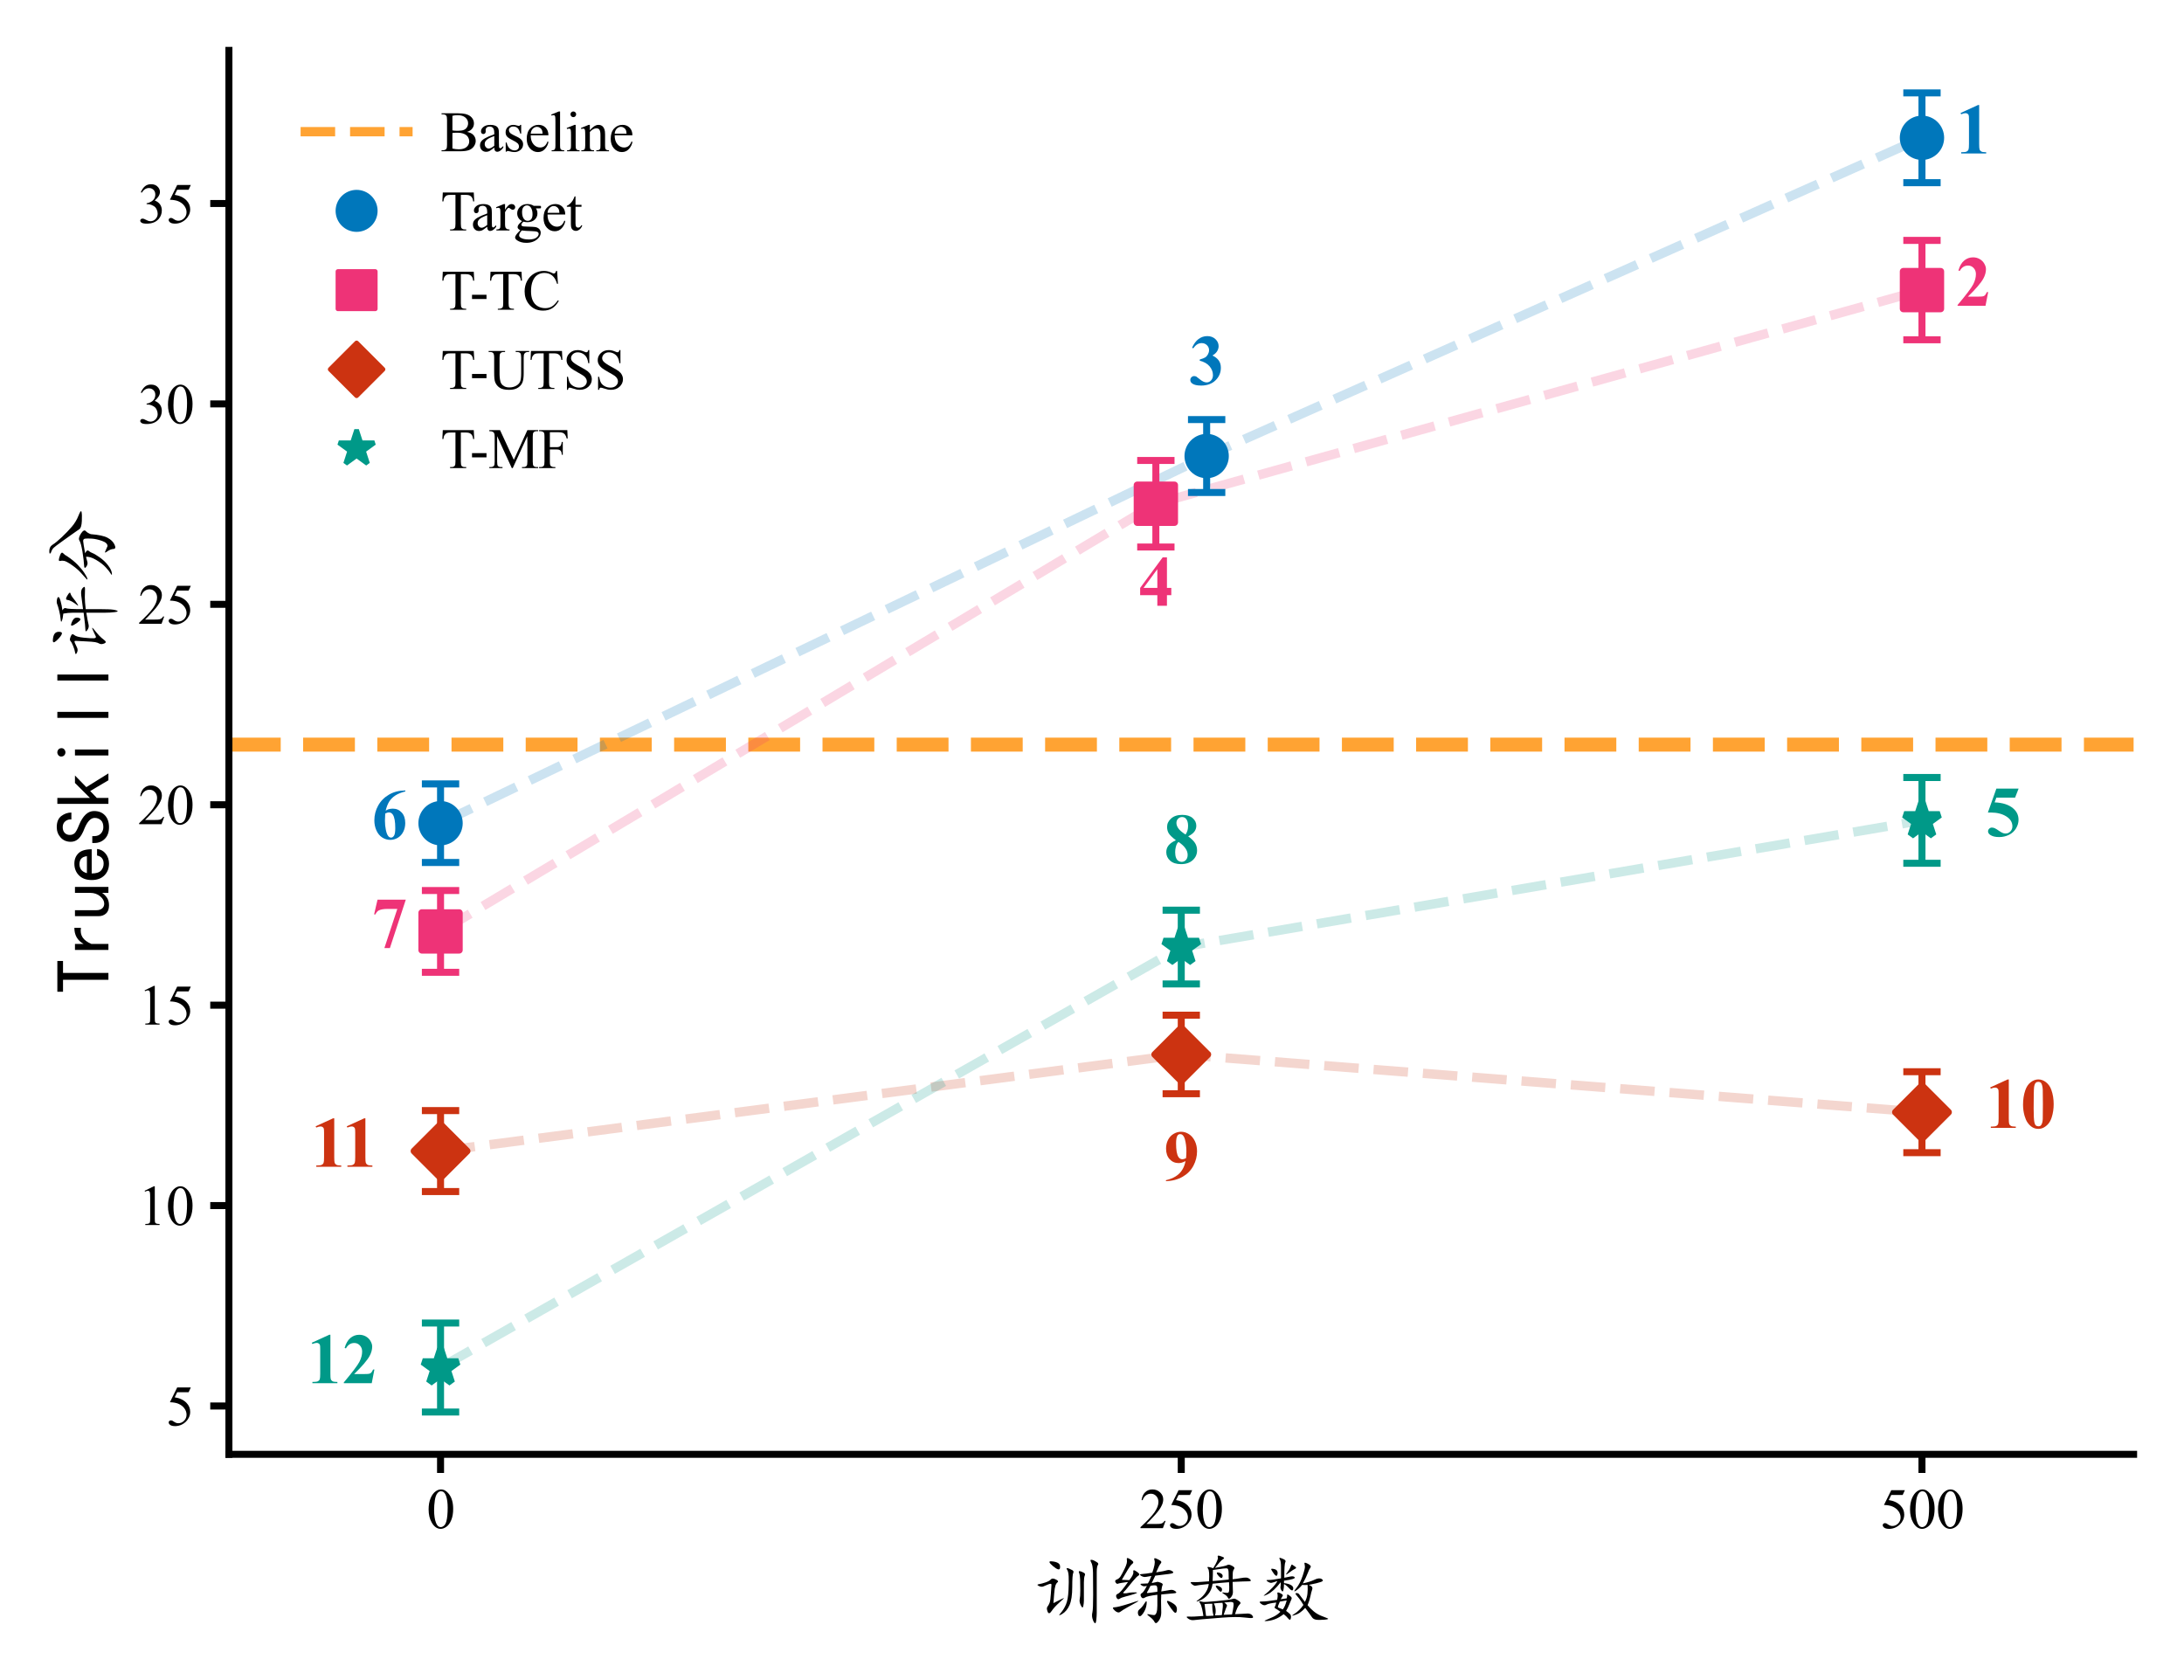 <?xml version="1.0" encoding="utf-8" standalone="no"?>
<!DOCTYPE svg PUBLIC "-//W3C//DTD SVG 1.1//EN"
  "http://www.w3.org/Graphics/SVG/1.1/DTD/svg11.dtd">
<svg xmlns:xlink="http://www.w3.org/1999/xlink" width="468pt" height="360pt" viewBox="0 0 468 360" xmlns="http://www.w3.org/2000/svg" version="1.1">
 <defs>
  <style type="text/css">*{stroke-linejoin: round; stroke-linecap: butt}</style>
 </defs>
 <g id="figure_1">
  <g id="patch_1">
   <path d="M 0 360 
L 468 360 
L 468 0 
L 0 0 
z
" style="fill: #ffffff"/>
  </g>
  <g id="axes_1">
   <g id="patch_2">
    <path d="M 49.053 311.623 
L 457.2 311.623 
L 457.2 10.8 
L 49.053 10.8 
z
" style="fill: #ffffff"/>
   </g>
   <g id="line2d_1">
    <path d="M 49.053 159.558 
L 457.2 159.558 
" clip-path="url(#pd3b3bb2779)" style="fill: none; stroke-dasharray: 11.1,4.8; stroke-dashoffset: 0; stroke: #ff8c00; stroke-opacity: 0.8; stroke-width: 3"/>
   </g>
   <g id="line2d_2">
    <path d="M 94.402 246.648 
L 253.126 225.949 
L 411.85 238.317 
" clip-path="url(#pd3b3bb2779)" style="fill: none; stroke-dasharray: 7.4,3.2; stroke-dashoffset: 0; stroke: #cc3311; stroke-opacity: 0.2; stroke-width: 2"/>
   </g>
   <g id="line2d_3">
    <path d="M 94.402 293.028 
L 253.126 202.931 
L 411.85 175.791 
" clip-path="url(#pd3b3bb2779)" style="fill: none; stroke-dasharray: 7.4,3.2; stroke-dashoffset: 0; stroke: #009988; stroke-opacity: 0.2; stroke-width: 2"/>
   </g>
   <g id="line2d_4">
    <path d="M 94.402 199.582 
L 247.684 107.939 
L 411.85 62.161 
" clip-path="url(#pd3b3bb2779)" style="fill: none; stroke-dasharray: 7.4,3.2; stroke-dashoffset: 0; stroke: #ee3377; stroke-opacity: 0.2; stroke-width: 2"/>
   </g>
   <g id="line2d_5">
    <path d="M 94.402 176.392 
L 258.568 97.719 
L 411.85 29.524 
" clip-path="url(#pd3b3bb2779)" style="fill: none; stroke-dasharray: 7.4,3.2; stroke-dashoffset: 0; stroke: #0077bb; stroke-opacity: 0.2; stroke-width: 2"/>
   </g>
   <g id="matplotlib.axis_1">
    <g id="xtick_1">
     <g id="line2d_6">
      <defs>
       <path id="m687aed6f53" d="M 0 0 
L 0 4 
" style="stroke: #000000; stroke-width: 1.5"/>
      </defs>
      <g>
       <use xlink:href="#m687aed6f53" x="94.402" y="311.623" style="stroke: #000000; stroke-width: 1.5"/>
      </g>
     </g>
     <g id="text_1">
      <!-- 0 -->
      <g transform="translate(91.402 327.455) scale(0.12 -0.12)">
       <defs>
        <path id="TimesNewRomanPSMT-30" d="M 231 2094 
Q 231 2819 450 3342 
Q 669 3866 1031 4122 
Q 1313 4325 1613 4325 
Q 2100 4325 2488 3828 
Q 2972 3213 2972 2159 
Q 2972 1422 2759 906 
Q 2547 391 2217 158 
Q 1888 -75 1581 -75 
Q 975 -75 572 641 
Q 231 1244 231 2094 
z
M 844 2016 
Q 844 1141 1059 588 
Q 1238 122 1591 122 
Q 1759 122 1940 273 
Q 2122 425 2216 781 
Q 2359 1319 2359 2297 
Q 2359 3022 2209 3506 
Q 2097 3866 1919 4016 
Q 1791 4119 1609 4119 
Q 1397 4119 1231 3928 
Q 1006 3669 925 3112 
Q 844 2556 844 2016 
z
" transform="scale(0.016)"/>
       </defs>
       <use xlink:href="#TimesNewRomanPSMT-30"/>
      </g>
     </g>
    </g>
    <g id="xtick_2">
     <g id="line2d_7">
      <g>
       <use xlink:href="#m687aed6f53" x="253.126" y="311.623" style="stroke: #000000; stroke-width: 1.5"/>
      </g>
     </g>
     <g id="text_2">
      <!-- 250 -->
      <g transform="translate(244.126 327.455) scale(0.12 -0.12)">
       <defs>
        <path id="TimesNewRomanPSMT-32" d="M 2934 816 
L 2638 0 
L 138 0 
L 138 116 
Q 1241 1122 1691 1759 
Q 2141 2397 2141 2925 
Q 2141 3328 1894 3587 
Q 1647 3847 1303 3847 
Q 991 3847 742 3664 
Q 494 3481 375 3128 
L 259 3128 
Q 338 3706 661 4015 
Q 984 4325 1469 4325 
Q 1984 4325 2329 3994 
Q 2675 3663 2675 3213 
Q 2675 2891 2525 2569 
Q 2294 2063 1775 1497 
Q 997 647 803 472 
L 1909 472 
Q 2247 472 2383 497 
Q 2519 522 2628 598 
Q 2738 675 2819 816 
L 2934 816 
z
" transform="scale(0.016)"/>
        <path id="TimesNewRomanPSMT-35" d="M 2778 4238 
L 2534 3706 
L 1259 3706 
L 981 3138 
Q 1809 3016 2294 2522 
Q 2709 2097 2709 1522 
Q 2709 1188 2573 903 
Q 2438 619 2231 419 
Q 2025 219 1772 97 
Q 1413 -75 1034 -75 
Q 653 -75 479 54 
Q 306 184 306 341 
Q 306 428 378 495 
Q 450 563 559 563 
Q 641 563 702 538 
Q 763 513 909 409 
Q 1144 247 1384 247 
Q 1750 247 2026 523 
Q 2303 800 2303 1197 
Q 2303 1581 2056 1914 
Q 1809 2247 1375 2428 
Q 1034 2569 447 2591 
L 1259 4238 
L 2778 4238 
z
" transform="scale(0.016)"/>
       </defs>
       <use xlink:href="#TimesNewRomanPSMT-32"/>
       <use xlink:href="#TimesNewRomanPSMT-35" x="50"/>
       <use xlink:href="#TimesNewRomanPSMT-30" x="100"/>
      </g>
     </g>
    </g>
    <g id="xtick_3">
     <g id="line2d_8">
      <g>
       <use xlink:href="#m687aed6f53" x="411.85" y="311.623" style="stroke: #000000; stroke-width: 1.5"/>
      </g>
     </g>
     <g id="text_3">
      <!-- 500 -->
      <g transform="translate(402.85 327.455) scale(0.12 -0.12)">
       <use xlink:href="#TimesNewRomanPSMT-35"/>
       <use xlink:href="#TimesNewRomanPSMT-30" x="50"/>
       <use xlink:href="#TimesNewRomanPSMT-30" x="100"/>
      </g>
     </g>
    </g>
    <g id="text_4">
     <!-- 训练盘数 -->
     <g transform="translate(221.126 346.584) scale(0.16 -0.16)">
      <defs>
       <path id="KaiTi-8bad" d="M 5400 4650 
Q 5625 4525 5525 4400 
Q 5425 4275 5425 3775 
L 5425 375 
Q 5425 125 5387 -225 
Q 5350 -575 5237 -450 
Q 5125 -325 5062 -75 
Q 5000 175 5062 425 
Q 5125 675 5125 1900 
Q 5125 3150 5112 3762 
Q 5100 4375 4962 4612 
Q 4825 4850 5000 4825 
Q 5175 4800 5400 4650 
z
M 1800 1200 
Q 2625 1625 2675 1625 
Q 2725 1625 2300 1250 
Q 1875 875 1650 537 
Q 1425 200 1312 487 
Q 1200 775 1300 900 
Q 1400 1025 1475 1212 
Q 1550 1400 1587 2000 
Q 1625 2600 1637 2737 
Q 1650 2875 1387 2775 
Q 1125 2675 962 2600 
Q 800 2525 575 2637 
Q 350 2750 587 2787 
Q 825 2825 1150 2937 
Q 1475 3050 1587 3187 
Q 1700 3325 1987 3187 
Q 2275 3050 2150 2950 
Q 2025 2850 1962 2650 
Q 1900 2450 1862 1987 
Q 1825 1525 1800 1200 
z
M 3300 4000 
Q 3550 3900 3462 3737 
Q 3375 3575 3375 2550 
Q 3375 1550 3150 1037 
Q 2925 525 2525 287 
Q 2125 50 2400 362 
Q 2675 675 2850 1087 
Q 3025 1500 3062 2275 
Q 3100 3050 3075 3450 
Q 3050 3850 2950 3987 
Q 2850 4125 2950 4125 
Q 3075 4125 3300 4000 
z
M 4325 3750 
Q 4500 3675 4425 3512 
Q 4350 3350 4350 2925 
L 4350 1400 
Q 4350 1200 4300 950 
Q 4250 700 4100 1000 
Q 3950 1300 4000 1525 
Q 4050 1750 4050 2250 
Q 4050 2775 4037 3162 
Q 4025 3550 3950 3725 
Q 3875 3900 4012 3875 
Q 4150 3850 4325 3750 
z
M 1625 4700 
Q 2000 4675 2200 4550 
Q 2400 4425 2350 4137 
Q 2300 3850 1775 4287 
Q 1250 4725 1625 4700 
z
" transform="scale(0.016)"/>
       <path id="KaiTi-7ec3" d="M 4150 3775 
Q 4825 3875 5050 3950 
Q 5275 4025 5512 3862 
Q 5750 3700 5200 3637 
Q 4650 3575 4075 3500 
Q 3925 3175 3775 2875 
Q 4150 2950 4225 2975 
Q 4300 3000 4525 2912 
Q 4750 2825 4687 2712 
Q 4625 2600 4575 2175 
Q 5075 2250 5312 2300 
Q 5550 2350 5750 2200 
Q 5950 2050 5675 2025 
L 4575 1925 
Q 4550 1350 4562 1075 
Q 4575 800 4575 400 
Q 4575 0 4350 -300 
Q 4125 -600 4012 -375 
Q 3900 -150 3575 87 
Q 3250 325 3550 262 
Q 3850 200 3975 200 
Q 4100 200 4175 400 
Q 4250 600 4250 1000 
L 4250 1900 
Q 3400 1800 3200 1662 
Q 3000 1525 2887 1737 
Q 2775 1950 2937 2025 
Q 3100 2100 3375 2650 
Q 3100 2550 2925 2687 
Q 2750 2825 2925 2825 
Q 3125 2825 3450 2850 
Q 3575 3000 3750 3475 
Q 3550 3450 3325 3400 
Q 3100 3350 2887 3487 
Q 2675 3625 2975 3637 
Q 3275 3650 3825 3750 
Q 4100 4525 4012 4775 
Q 3925 5025 4137 4937 
Q 4350 4850 4500 4750 
Q 4650 4650 4525 4512 
Q 4400 4375 4150 3775 
z
M 1900 3125 
Q 2275 3575 2237 3800 
Q 2200 4025 2400 3912 
Q 2600 3800 2700 3687 
Q 2800 3575 2662 3500 
Q 2525 3425 2200 3037 
Q 1875 2650 1750 2487 
Q 1625 2325 1475 2175 
Q 1325 2025 1450 2025 
Q 1575 2025 1650 2025 
L 1925 2075 
Q 2100 2100 2400 2100 
Q 2725 2100 2350 1975 
Q 1975 1850 1612 1762 
Q 1250 1675 1087 1562 
Q 925 1450 825 1675 
Q 725 1900 950 1987 
Q 1175 2075 1800 2975 
Q 1050 2875 950 2825 
Q 850 2775 750 2937 
Q 650 3100 850 3175 
Q 1050 3250 1175 3450 
Q 1300 3650 1525 4112 
Q 1750 4575 1700 4812 
Q 1650 5050 1862 4937 
Q 2075 4825 2187 4712 
Q 2300 4600 2150 4487 
Q 2000 4375 1800 4037 
Q 1600 3700 1275 3150 
L 1900 3125 
z
M 1950 1175 
Q 2975 1525 2537 1287 
Q 2100 1050 1725 837 
Q 1350 625 1150 475 
Q 950 325 675 587 
Q 400 850 650 850 
Q 925 850 1950 1175 
z
M 2650 225 
Q 2550 525 2762 687 
Q 2975 850 3187 1200 
Q 3400 1550 3350 1112 
Q 3300 675 3037 312 
Q 2775 -50 2650 225 
z
M 4250 2150 
Q 4275 2600 4162 2662 
Q 4050 2725 3675 2650 
Q 3450 2200 3387 2112 
Q 3325 2025 3512 2050 
Q 3700 2075 4250 2150 
z
M 5150 1125 
Q 4900 1525 5325 1312 
Q 5750 1100 5837 912 
Q 5925 725 5862 500 
Q 5800 275 5600 500 
Q 5400 725 5150 1125 
z
" transform="scale(0.016)"/>
       <path id="KaiTi-76d8" d="M 4500 275 
Q 5150 300 5475 325 
Q 5800 350 5937 175 
Q 6075 0 5962 -37 
Q 5850 -75 5250 0 
Q 4650 75 3450 -12 
Q 2250 -100 1762 -150 
Q 1275 -200 1025 -225 
Q 775 -250 550 -75 
Q 325 100 637 75 
Q 950 50 1850 125 
Q 1825 350 1750 700 
Q 1675 1050 1562 1212 
Q 1450 1375 1587 1350 
Q 1725 1325 1837 1300 
Q 1950 1275 3012 1375 
Q 4075 1475 4250 1537 
Q 4425 1600 4537 1550 
Q 4650 1500 4850 1362 
Q 5050 1225 4875 1075 
Q 4700 925 4500 275 
z
M 2625 2825 
Q 2550 2300 2250 1937 
Q 1950 1575 1512 1400 
Q 1075 1225 1462 1500 
Q 1850 1775 2062 2125 
Q 2275 2475 2300 2800 
Q 1350 2700 1212 2662 
Q 1075 2625 875 2800 
Q 675 2975 937 2962 
Q 1200 2950 1425 2962 
Q 1650 2975 2325 3025 
Q 2375 3900 2250 4075 
Q 2125 4250 2287 4225 
Q 2450 4200 2675 4125 
Q 3125 4850 3062 5037 
Q 3000 5225 3200 5162 
Q 3400 5100 3525 5037 
Q 3650 4975 3512 4887 
Q 3375 4800 3250 4662 
Q 3125 4525 2825 4150 
Q 3700 4300 3825 4375 
Q 3950 4450 4112 4387 
Q 4275 4325 4387 4237 
Q 4500 4150 4412 4037 
Q 4325 3925 4312 3712 
Q 4300 3500 4300 3200 
Q 4600 3225 4937 3287 
Q 5275 3350 5450 3337 
Q 5625 3325 5775 3175 
Q 5925 3025 5625 3025 
Q 5325 3025 4300 2975 
Q 4325 2375 4325 2125 
Q 4325 1875 4150 1675 
Q 3975 1475 3912 1637 
Q 3850 1800 3575 1962 
Q 3300 2125 3550 2087 
Q 3800 2050 3900 2062 
Q 4000 2075 4012 2300 
Q 4025 2525 4000 2950 
Q 3300 2900 2625 2825 
z
M 3975 3175 
Q 3975 3525 3962 3787 
Q 3950 4050 3862 4100 
Q 3775 4150 2650 3975 
Q 2650 3525 2625 3050 
Q 3025 3075 3975 3175 
z
M 3550 225 
Q 3825 225 4250 250 
Q 4350 700 4375 962 
Q 4400 1225 4325 1262 
Q 4250 1300 4125 1300 
Q 4025 1300 3600 1250 
Q 3875 1050 3825 962 
Q 3775 875 3550 225 
z
M 1950 1125 
Q 2000 675 2075 125 
Q 2400 125 2700 150 
Q 2575 650 2600 1150 
Q 2275 1150 1950 1125 
z
M 2825 175 
Q 3100 175 3400 200 
Q 3450 625 3475 850 
Q 3500 1075 3450 1225 
Q 3125 1225 2725 1175 
Q 2850 950 2875 675 
Q 2900 400 2825 175 
z
M 2925 2525 
Q 2825 2700 3000 2662 
Q 3175 2625 3312 2525 
Q 3450 2425 3400 2250 
Q 3350 2075 3200 2212 
Q 3050 2350 2925 2525 
z
M 3025 3600 
Q 2900 3800 3100 3762 
Q 3300 3725 3400 3625 
Q 3500 3525 3450 3387 
Q 3400 3250 3275 3337 
Q 3150 3425 3025 3600 
z
" transform="scale(0.016)"/>
       <path id="KaiTi-6570" d="M 4100 1300 
Q 4275 1625 4312 1987 
Q 4350 2350 4325 2725 
Q 4125 2700 3875 2725 
Q 3575 2375 3325 2225 
Q 3075 2075 3387 2462 
Q 3700 2850 3912 3487 
Q 4125 4125 4100 4275 
Q 4075 4425 4062 4537 
Q 4050 4650 4362 4487 
Q 4675 4325 4562 4175 
Q 4450 4025 4337 3712 
Q 4225 3400 3925 2850 
Q 4525 2975 4912 3162 
Q 5300 3350 5512 3212 
Q 5725 3075 5450 2975 
Q 5175 2875 4425 2725 
Q 4800 2600 4712 2350 
Q 4625 2100 4562 1775 
Q 4500 1450 4325 1025 
Q 4550 750 4837 512 
Q 5125 275 5437 150 
Q 5750 25 5975 -62 
Q 6200 -150 5737 -187 
Q 5275 -225 5037 -187 
Q 4800 -150 4687 25 
Q 4575 200 4125 800 
Q 3900 550 3675 400 
Q 3450 250 3175 175 
Q 2900 100 3162 262 
Q 3425 425 3625 625 
Q 3825 825 3975 1050 
Q 3800 1350 3637 1562 
Q 3475 1775 3362 1900 
Q 3250 2025 3387 2037 
Q 3525 2050 3612 1950 
Q 3700 1850 4100 1300 
z
M 2575 1600 
Q 2625 1750 2612 1862 
Q 2600 1975 2750 1875 
Q 2900 1775 2962 1700 
Q 3025 1625 2962 1500 
Q 2900 1375 2800 1112 
Q 2700 850 2525 550 
Q 2700 425 2837 300 
Q 2975 175 2925 -62 
Q 2875 -300 2712 -100 
Q 2550 100 2325 275 
Q 1925 -25 1587 -150 
Q 1250 -275 912 -300 
Q 575 -325 850 -212 
Q 1125 -100 1450 50 
Q 1775 200 2050 475 
Q 1750 700 1637 750 
Q 1525 800 1587 900 
Q 1650 1000 1700 1250 
Q 1050 1175 862 1062 
Q 675 950 425 1150 
Q 175 1350 500 1337 
Q 825 1325 1775 1475 
Q 1850 1800 1800 1987 
Q 1750 2175 2025 2037 
Q 2300 1900 2250 1825 
Q 2200 1750 2075 1525 
L 2575 1600 
z
M 2875 3425 
Q 3125 3475 3225 3387 
Q 3325 3300 3100 3225 
Q 2875 3150 2350 3075 
L 2350 2875 
Q 2775 2825 2975 2687 
Q 3175 2550 3112 2350 
Q 3050 2150 2812 2412 
Q 2575 2675 2350 2800 
Q 2350 2500 2300 2287 
Q 2250 2075 2137 2262 
Q 2025 2450 2062 2600 
Q 2100 2750 2075 2950 
Q 1475 2175 975 1937 
Q 475 1700 762 1925 
Q 1050 2150 1362 2475 
Q 1675 2800 1800 3050 
Q 1450 2925 1312 2900 
Q 1175 2875 975 3012 
Q 775 3150 1050 3137 
Q 1325 3125 2100 3275 
L 2100 4175 
Q 2100 4700 2012 4837 
Q 1925 4975 1987 4987 
Q 2050 5000 2300 4887 
Q 2550 4775 2462 4625 
Q 2375 4475 2375 3325 
L 2875 3425 
z
M 2250 675 
Q 2450 925 2575 1425 
L 2000 1325 
Q 1825 925 1837 875 
Q 1850 825 1937 800 
Q 2025 775 2250 675 
z
M 3250 4275 
Q 3450 4150 3300 4087 
Q 3150 4025 2762 3737 
Q 2375 3450 2600 3737 
Q 2825 4025 2900 4237 
Q 2975 4450 3025 4425 
Q 3075 4400 3250 4275 
z
M 1550 3600 
Q 1350 3875 1287 4000 
Q 1225 4125 1537 4050 
Q 1850 3975 1812 3662 
Q 1775 3350 1550 3600 
z
" transform="scale(0.016)"/>
      </defs>
      <use xlink:href="#KaiTi-8bad"/>
      <use xlink:href="#KaiTi-7ec3" x="100"/>
      <use xlink:href="#KaiTi-76d8" x="200"/>
      <use xlink:href="#KaiTi-6570" x="300"/>
     </g>
    </g>
   </g>
   <g id="matplotlib.axis_2">
    <g id="ytick_1">
     <g id="line2d_9">
      <defs>
       <path id="m485aef7c10" d="M 0 0 
L -4 0 
" style="stroke: #000000; stroke-width: 1.5"/>
      </defs>
      <g>
       <use xlink:href="#m485aef7c10" x="49.053" y="301.273" style="stroke: #000000; stroke-width: 1.5"/>
      </g>
     </g>
     <g id="text_5">
      <!-- 5 -->
      <g transform="translate(35.553 305.439) scale(0.12 -0.12)">
       <use xlink:href="#TimesNewRomanPSMT-35"/>
      </g>
     </g>
    </g>
    <g id="ytick_2">
     <g id="line2d_10">
      <g>
       <use xlink:href="#m485aef7c10" x="49.053" y="258.329" style="stroke: #000000; stroke-width: 1.5"/>
      </g>
     </g>
     <g id="text_6">
      <!-- 10 -->
      <g transform="translate(29.552 262.495) scale(0.12 -0.12)">
       <defs>
        <path id="TimesNewRomanPSMT-31" d="M 750 3822 
L 1781 4325 
L 1884 4325 
L 1884 747 
Q 1884 391 1914 303 
Q 1944 216 2037 169 
Q 2131 122 2419 116 
L 2419 0 
L 825 0 
L 825 116 
Q 1125 122 1212 167 
Q 1300 213 1334 289 
Q 1369 366 1369 747 
L 1369 3034 
Q 1369 3497 1338 3628 
Q 1316 3728 1258 3775 
Q 1200 3822 1119 3822 
Q 1003 3822 797 3725 
L 750 3822 
z
" transform="scale(0.016)"/>
       </defs>
       <use xlink:href="#TimesNewRomanPSMT-31"/>
       <use xlink:href="#TimesNewRomanPSMT-30" x="50"/>
      </g>
     </g>
    </g>
    <g id="ytick_3">
     <g id="line2d_11">
      <g>
       <use xlink:href="#m485aef7c10" x="49.053" y="215.385" style="stroke: #000000; stroke-width: 1.5"/>
      </g>
     </g>
     <g id="text_7">
      <!-- 15 -->
      <g transform="translate(29.552 219.551) scale(0.12 -0.12)">
       <use xlink:href="#TimesNewRomanPSMT-31"/>
       <use xlink:href="#TimesNewRomanPSMT-35" x="50"/>
      </g>
     </g>
    </g>
    <g id="ytick_4">
     <g id="line2d_12">
      <g>
       <use xlink:href="#m485aef7c10" x="49.053" y="172.441" style="stroke: #000000; stroke-width: 1.5"/>
      </g>
     </g>
     <g id="text_8">
      <!-- 20 -->
      <g transform="translate(29.552 176.607) scale(0.12 -0.12)">
       <use xlink:href="#TimesNewRomanPSMT-32"/>
       <use xlink:href="#TimesNewRomanPSMT-30" x="50"/>
      </g>
     </g>
    </g>
    <g id="ytick_5">
     <g id="line2d_13">
      <g>
       <use xlink:href="#m485aef7c10" x="49.053" y="129.497" style="stroke: #000000; stroke-width: 1.5"/>
      </g>
     </g>
     <g id="text_9">
      <!-- 25 -->
      <g transform="translate(29.552 133.663) scale(0.12 -0.12)">
       <use xlink:href="#TimesNewRomanPSMT-32"/>
       <use xlink:href="#TimesNewRomanPSMT-35" x="50"/>
      </g>
     </g>
    </g>
    <g id="ytick_6">
     <g id="line2d_14">
      <g>
       <use xlink:href="#m485aef7c10" x="49.053" y="86.553" style="stroke: #000000; stroke-width: 1.5"/>
      </g>
     </g>
     <g id="text_10">
      <!-- 30 -->
      <g transform="translate(29.552 90.719) scale(0.12 -0.12)">
       <defs>
        <path id="TimesNewRomanPSMT-33" d="M 325 3431 
Q 506 3859 782 4092 
Q 1059 4325 1472 4325 
Q 1981 4325 2253 3994 
Q 2459 3747 2459 3466 
Q 2459 3003 1878 2509 
Q 2269 2356 2469 2072 
Q 2669 1788 2669 1403 
Q 2669 853 2319 450 
Q 1863 -75 997 -75 
Q 569 -75 414 31 
Q 259 138 259 259 
Q 259 350 332 419 
Q 406 488 509 488 
Q 588 488 669 463 
Q 722 447 909 348 
Q 1097 250 1169 231 
Q 1284 197 1416 197 
Q 1734 197 1970 444 
Q 2206 691 2206 1028 
Q 2206 1275 2097 1509 
Q 2016 1684 1919 1775 
Q 1784 1900 1550 2001 
Q 1316 2103 1072 2103 
L 972 2103 
L 972 2197 
Q 1219 2228 1467 2375 
Q 1716 2522 1828 2728 
Q 1941 2934 1941 3181 
Q 1941 3503 1739 3701 
Q 1538 3900 1238 3900 
Q 753 3900 428 3381 
L 325 3431 
z
" transform="scale(0.016)"/>
       </defs>
       <use xlink:href="#TimesNewRomanPSMT-33"/>
       <use xlink:href="#TimesNewRomanPSMT-30" x="50"/>
      </g>
     </g>
    </g>
    <g id="ytick_7">
     <g id="line2d_15">
      <g>
       <use xlink:href="#m485aef7c10" x="49.053" y="43.609" style="stroke: #000000; stroke-width: 1.5"/>
      </g>
     </g>
     <g id="text_11">
      <!-- 35 -->
      <g transform="translate(29.552 47.775) scale(0.12 -0.12)">
       <use xlink:href="#TimesNewRomanPSMT-33"/>
       <use xlink:href="#TimesNewRomanPSMT-35" x="50"/>
      </g>
     </g>
    </g>
    <g id="text_12">
     <!-- TrueSkill评分 -->
     <g transform="translate(23.552 213.211) rotate(-90) scale(0.16 -0.16)">
      <defs>
       <path id="KaiTi-54" d="M 2850 3925 
L 1850 3925 
L 1850 125 
L 1275 125 
L 1275 3925 
L 275 3925 
L 275 4400 
L 2850 4400 
L 2850 3925 
z
" transform="scale(0.016)"/>
       <path id="KaiTi-72" d="M 2500 2425 
Q 2025 2500 1700 2287 
Q 1375 2075 1150 1550 
L 1150 125 
L 650 125 
L 650 2925 
L 1150 2925 
L 1150 2200 
Q 1375 2600 1712 2787 
Q 2050 2975 2500 2975 
L 2500 2425 
z
" transform="scale(0.016)"/>
       <path id="KaiTi-75" d="M 2800 125 
L 2300 125 
L 2300 650 
Q 2100 375 1862 225 
Q 1625 75 1250 75 
Q 800 75 575 325 
Q 350 575 350 950 
L 350 2925 
L 850 2925 
L 850 1125 
Q 850 825 1000 650 
Q 1150 475 1400 475 
Q 1725 475 2012 812 
Q 2300 1150 2300 1650 
L 2300 2925 
L 2800 2925 
L 2800 125 
z
" transform="scale(0.016)"/>
       <path id="KaiTi-65" d="M 2850 1075 
Q 2800 625 2450 350 
Q 2100 75 1625 75 
Q 1025 75 637 462 
Q 250 850 250 1525 
Q 250 2200 637 2587 
Q 1025 2975 1625 2975 
Q 2150 2975 2487 2637 
Q 2825 2300 2825 1525 
L 800 1525 
Q 800 975 1037 750 
Q 1275 525 1625 525 
Q 1900 525 2075 662 
Q 2250 800 2300 1075 
L 2850 1075 
z
M 2250 1925 
Q 2200 2275 2025 2412 
Q 1850 2550 1575 2550 
Q 1325 2550 1125 2412 
Q 925 2275 825 1925 
L 2250 1925 
z
" transform="scale(0.016)"/>
       <path id="KaiTi-53" d="M 2900 1325 
Q 2900 750 2537 412 
Q 2175 75 1550 75 
Q 925 75 575 425 
Q 225 775 225 1300 
L 225 1475 
L 800 1475 
L 800 1325 
Q 800 950 1025 750 
Q 1250 550 1550 550 
Q 1950 550 2137 762 
Q 2325 975 2325 1275 
Q 2325 1525 2100 1737 
Q 1875 1950 1450 2125 
Q 850 2350 587 2625 
Q 325 2900 325 3275 
Q 325 3800 687 4125 
Q 1050 4450 1550 4450 
Q 2200 4450 2487 4062 
Q 2775 3675 2775 3225 
L 2200 3225 
Q 2225 3500 2050 3725 
Q 1875 3950 1550 3950 
Q 1250 3950 1075 3787 
Q 900 3625 900 3350 
Q 900 3125 1037 2962 
Q 1175 2800 1750 2575 
Q 2300 2350 2600 2037 
Q 2900 1725 2900 1325 
z
" transform="scale(0.016)"/>
       <path id="KaiTi-6b" d="M 2925 125 
L 2350 125 
L 1450 1650 
L 875 1100 
L 875 125 
L 375 125 
L 375 4400 
L 875 4400 
L 875 1675 
L 2125 2925 
L 2750 2925 
L 1775 1975 
L 2925 125 
z
" transform="scale(0.016)"/>
       <path id="KaiTi-69" d="M 1800 125 
L 1300 125 
L 1300 2925 
L 1800 2925 
L 1800 125 
z
M 1912 4075 
Q 1925 3875 1750 3775 
Q 1575 3675 1400 3762 
Q 1225 3850 1212 4050 
Q 1200 4250 1375 4350 
Q 1550 4450 1725 4362 
Q 1900 4275 1912 4075 
z
" transform="scale(0.016)"/>
       <path id="KaiTi-6c" d="M 1825 125 
L 1325 125 
L 1325 4400 
L 1825 4400 
L 1825 125 
z
" transform="scale(0.016)"/>
       <path id="KaiTi-8bc4" d="M 4075 3975 
Q 4325 3825 4250 3675 
Q 4175 3525 4175 2250 
Q 4900 2350 5337 2400 
Q 5775 2450 5937 2287 
Q 6100 2125 6000 2100 
Q 5900 2075 5737 2087 
Q 5575 2100 5175 2100 
Q 4800 2100 4175 2025 
L 4175 925 
Q 4175 650 4162 162 
Q 4150 -325 4062 -562 
Q 3975 -800 3925 -412 
Q 3875 -25 3875 475 
L 3875 1975 
Q 3125 1850 2887 1787 
Q 2650 1725 2425 1887 
Q 2200 2050 2450 2050 
Q 2725 2050 3875 2200 
L 3875 3125 
Q 3875 3500 3800 3900 
Q 3600 3925 3450 3950 
Q 3300 3975 3162 4037 
Q 3025 4100 3337 4125 
Q 3650 4150 4050 4250 
Q 4450 4350 4587 4412 
Q 4725 4475 4950 4437 
Q 5175 4400 5187 4312 
Q 5200 4225 4837 4125 
Q 4475 4025 4075 3975 
z
M 2000 3225 
Q 2150 3150 2000 2975 
Q 1850 2800 1787 2200 
Q 1725 1600 1737 1350 
Q 1750 1100 1937 1200 
Q 2125 1300 2450 1437 
Q 2775 1575 2462 1325 
Q 2150 1075 1962 900 
Q 1775 725 1587 475 
Q 1400 225 1300 475 
Q 1200 725 1287 875 
Q 1375 1025 1412 1237 
Q 1450 1450 1475 2012 
Q 1500 2575 1512 2712 
Q 1525 2850 1512 2925 
Q 1500 3000 1325 2925 
Q 1150 2850 950 2750 
Q 750 2650 525 2762 
Q 300 2875 537 2912 
Q 775 2950 1087 3075 
Q 1400 3200 1487 3287 
Q 1575 3375 1725 3337 
Q 1875 3300 2000 3225 
z
M 1600 4775 
Q 1975 4750 2137 4612 
Q 2300 4475 2275 4200 
Q 2250 3925 2012 4062 
Q 1775 4200 1512 4500 
Q 1250 4800 1600 4775 
z
M 5325 3550 
Q 5675 3350 5487 3300 
Q 5300 3250 5075 3062 
Q 4850 2875 4612 2725 
Q 4375 2575 4525 2762 
Q 4675 2950 4800 3162 
Q 4925 3375 4950 3575 
Q 4975 3775 5325 3550 
z
M 2850 3025 
Q 2675 3350 3025 3212 
Q 3375 3075 3437 2912 
Q 3500 2750 3425 2562 
Q 3350 2375 3187 2550 
Q 3025 2725 2850 3025 
z
" transform="scale(0.016)"/>
       <path id="KaiTi-5206" d="M 4250 2425 
Q 4625 2175 4462 2025 
Q 4300 1875 4200 1600 
Q 4125 625 3900 200 
Q 3675 -225 3325 -387 
Q 2975 -550 2962 -300 
Q 2950 -50 2762 212 
Q 2575 475 2737 400 
Q 2900 325 3200 200 
Q 3475 200 3637 662 
Q 3800 1125 3825 1512 
Q 3850 1900 3825 2075 
Q 3800 2250 3612 2237 
Q 3425 2225 2600 2075 
Q 2925 1925 2800 1775 
Q 2675 1625 2612 1450 
Q 2550 1275 2262 862 
Q 1975 450 1600 162 
Q 1225 -125 950 -162 
Q 675 -200 887 -75 
Q 1100 50 1425 350 
Q 1750 650 2050 1162 
Q 2350 1675 2300 2000 
Q 2075 1950 1875 1887 
Q 1675 1825 1450 2000 
Q 1250 2150 1600 2162 
Q 1950 2175 2750 2300 
Q 3475 2425 3662 2550 
Q 3850 2675 4250 2425 
z
M 2775 5075 
Q 3150 5075 3325 4787 
Q 3500 4500 3950 4025 
Q 4400 3550 4825 3187 
Q 5250 2825 5762 2625 
Q 6275 2425 6062 2375 
Q 5850 2325 5300 2350 
Q 4750 2375 4625 2550 
Q 4500 2725 4187 3175 
Q 3875 3625 3662 3912 
Q 3450 4200 3250 4475 
Q 3050 4750 2912 4825 
Q 2775 4900 2687 4925 
Q 2600 4950 2575 5012 
Q 2550 5075 2775 5075 
z
M 2350 3575 
Q 2000 3050 1637 2700 
Q 1275 2350 950 2137 
Q 625 1925 475 1887 
Q 325 1850 475 1987 
Q 625 2125 950 2412 
Q 1275 2700 1600 3162 
Q 1925 3625 1962 3825 
Q 2000 4025 1962 4150 
Q 1925 4275 2050 4275 
Q 2175 4275 2462 4162 
Q 2750 4050 2600 3912 
Q 2450 3775 2350 3575 
z
" transform="scale(0.016)"/>
      </defs>
      <use xlink:href="#KaiTi-54"/>
      <use xlink:href="#KaiTi-72" x="50"/>
      <use xlink:href="#KaiTi-75" x="100"/>
      <use xlink:href="#KaiTi-65" x="150"/>
      <use xlink:href="#KaiTi-53" x="200"/>
      <use xlink:href="#KaiTi-6b" x="250"/>
      <use xlink:href="#KaiTi-69" x="300"/>
      <use xlink:href="#KaiTi-6c" x="350"/>
      <use xlink:href="#KaiTi-6c" x="400"/>
      <use xlink:href="#KaiTi-8bc4" x="450"/>
      <use xlink:href="#KaiTi-5206" x="550"/>
     </g>
    </g>
   </g>
   <g id="LineCollection_1">
    <path d="M 94.402 255.323 
L 94.402 237.974 
" clip-path="url(#pd3b3bb2779)" style="fill: none; stroke: #cc3311; stroke-width: 1.5"/>
    <path d="M 253.126 234.366 
L 253.126 217.532 
" clip-path="url(#pd3b3bb2779)" style="fill: none; stroke: #cc3311; stroke-width: 1.5"/>
    <path d="M 411.85 246.992 
L 411.85 229.642 
" clip-path="url(#pd3b3bb2779)" style="fill: none; stroke: #cc3311; stroke-width: 1.5"/>
   </g>
   <g id="line2d_16">
    <defs>
     <path id="m3543a5a3dc" d="M 4 0 
L -4 -0 
" style="stroke: #cc3311; stroke-width: 1.5"/>
    </defs>
    <g clip-path="url(#pd3b3bb2779)">
     <use xlink:href="#m3543a5a3dc" x="94.402" y="255.323" style="fill: #cc3311; stroke: #cc3311; stroke-width: 1.5"/>
     <use xlink:href="#m3543a5a3dc" x="253.126" y="234.366" style="fill: #cc3311; stroke: #cc3311; stroke-width: 1.5"/>
     <use xlink:href="#m3543a5a3dc" x="411.85" y="246.992" style="fill: #cc3311; stroke: #cc3311; stroke-width: 1.5"/>
    </g>
   </g>
   <g id="line2d_17">
    <g clip-path="url(#pd3b3bb2779)">
     <use xlink:href="#m3543a5a3dc" x="94.402" y="237.974" style="fill: #cc3311; stroke: #cc3311; stroke-width: 1.5"/>
     <use xlink:href="#m3543a5a3dc" x="253.126" y="217.532" style="fill: #cc3311; stroke: #cc3311; stroke-width: 1.5"/>
     <use xlink:href="#m3543a5a3dc" x="411.85" y="229.642" style="fill: #cc3311; stroke: #cc3311; stroke-width: 1.5"/>
    </g>
   </g>
   <g id="LineCollection_2">
    <path d="M 94.402 302.561 
L 94.402 283.494 
" clip-path="url(#pd3b3bb2779)" style="fill: none; stroke: #009988; stroke-width: 1.5"/>
    <path d="M 253.126 210.833 
L 253.126 195.03 
" clip-path="url(#pd3b3bb2779)" style="fill: none; stroke: #009988; stroke-width: 1.5"/>
    <path d="M 411.85 184.981 
L 411.85 166.601 
" clip-path="url(#pd3b3bb2779)" style="fill: none; stroke: #009988; stroke-width: 1.5"/>
   </g>
   <g id="line2d_18">
    <defs>
     <path id="m2a99c12e3b" d="M 4 0 
L -4 -0 
" style="stroke: #009988; stroke-width: 1.5"/>
    </defs>
    <g clip-path="url(#pd3b3bb2779)">
     <use xlink:href="#m2a99c12e3b" x="94.402" y="302.561" style="fill: #009988; stroke: #009988; stroke-width: 1.5"/>
     <use xlink:href="#m2a99c12e3b" x="253.126" y="210.833" style="fill: #009988; stroke: #009988; stroke-width: 1.5"/>
     <use xlink:href="#m2a99c12e3b" x="411.85" y="184.981" style="fill: #009988; stroke: #009988; stroke-width: 1.5"/>
    </g>
   </g>
   <g id="line2d_19">
    <g clip-path="url(#pd3b3bb2779)">
     <use xlink:href="#m2a99c12e3b" x="94.402" y="283.494" style="fill: #009988; stroke: #009988; stroke-width: 1.5"/>
     <use xlink:href="#m2a99c12e3b" x="253.126" y="195.03" style="fill: #009988; stroke: #009988; stroke-width: 1.5"/>
     <use xlink:href="#m2a99c12e3b" x="411.85" y="166.601" style="fill: #009988; stroke: #009988; stroke-width: 1.5"/>
    </g>
   </g>
   <g id="LineCollection_3">
    <path d="M 94.402 208.342 
L 94.402 190.821 
" clip-path="url(#pd3b3bb2779)" style="fill: none; stroke: #ee3377; stroke-width: 1.5"/>
    <path d="M 247.684 117.215 
L 247.684 98.663 
" clip-path="url(#pd3b3bb2779)" style="fill: none; stroke: #ee3377; stroke-width: 1.5"/>
    <path d="M 411.85 72.811 
L 411.85 51.511 
" clip-path="url(#pd3b3bb2779)" style="fill: none; stroke: #ee3377; stroke-width: 1.5"/>
   </g>
   <g id="line2d_20">
    <defs>
     <path id="mbbac21c218" d="M 4 0 
L -4 -0 
" style="stroke: #ee3377; stroke-width: 1.5"/>
    </defs>
    <g clip-path="url(#pd3b3bb2779)">
     <use xlink:href="#mbbac21c218" x="94.402" y="208.342" style="fill: #ee3377; stroke: #ee3377; stroke-width: 1.5"/>
     <use xlink:href="#mbbac21c218" x="247.684" y="117.215" style="fill: #ee3377; stroke: #ee3377; stroke-width: 1.5"/>
     <use xlink:href="#mbbac21c218" x="411.85" y="72.811" style="fill: #ee3377; stroke: #ee3377; stroke-width: 1.5"/>
    </g>
   </g>
   <g id="line2d_21">
    <g clip-path="url(#pd3b3bb2779)">
     <use xlink:href="#mbbac21c218" x="94.402" y="190.821" style="fill: #ee3377; stroke: #ee3377; stroke-width: 1.5"/>
     <use xlink:href="#mbbac21c218" x="247.684" y="98.663" style="fill: #ee3377; stroke: #ee3377; stroke-width: 1.5"/>
     <use xlink:href="#mbbac21c218" x="411.85" y="51.511" style="fill: #ee3377; stroke: #ee3377; stroke-width: 1.5"/>
    </g>
   </g>
   <g id="LineCollection_4">
    <path d="M 94.402 184.809 
L 94.402 167.975 
" clip-path="url(#pd3b3bb2779)" style="fill: none; stroke: #0077bb; stroke-width: 1.5"/>
    <path d="M 258.568 105.534 
L 258.568 89.903 
" clip-path="url(#pd3b3bb2779)" style="fill: none; stroke: #0077bb; stroke-width: 1.5"/>
    <path d="M 411.85 39.143 
L 411.85 19.904 
" clip-path="url(#pd3b3bb2779)" style="fill: none; stroke: #0077bb; stroke-width: 1.5"/>
   </g>
   <g id="line2d_22">
    <defs>
     <path id="m02734d4851" d="M 4 0 
L -4 -0 
" style="stroke: #0077bb; stroke-width: 1.5"/>
    </defs>
    <g clip-path="url(#pd3b3bb2779)">
     <use xlink:href="#m02734d4851" x="94.402" y="184.809" style="fill: #0077bb; stroke: #0077bb; stroke-width: 1.5"/>
     <use xlink:href="#m02734d4851" x="258.568" y="105.534" style="fill: #0077bb; stroke: #0077bb; stroke-width: 1.5"/>
     <use xlink:href="#m02734d4851" x="411.85" y="39.143" style="fill: #0077bb; stroke: #0077bb; stroke-width: 1.5"/>
    </g>
   </g>
   <g id="line2d_23">
    <g clip-path="url(#pd3b3bb2779)">
     <use xlink:href="#m02734d4851" x="94.402" y="167.975" style="fill: #0077bb; stroke: #0077bb; stroke-width: 1.5"/>
     <use xlink:href="#m02734d4851" x="258.568" y="89.903" style="fill: #0077bb; stroke: #0077bb; stroke-width: 1.5"/>
     <use xlink:href="#m02734d4851" x="411.85" y="19.904" style="fill: #0077bb; stroke: #0077bb; stroke-width: 1.5"/>
    </g>
   </g>
   <g id="line2d_24">
    <defs>
     <path id="md29cf76f05" d="M 0 5.657 
L 5.657 0 
L 0 -5.657 
L -5.657 0 
z
" style="stroke: #cc3311; stroke-width: 1.5; stroke-linejoin: miter"/>
    </defs>
    <g clip-path="url(#pd3b3bb2779)">
     <use xlink:href="#md29cf76f05" x="94.402" y="246.648" style="fill: #cc3311; stroke: #cc3311; stroke-width: 1.5; stroke-linejoin: miter"/>
     <use xlink:href="#md29cf76f05" x="253.126" y="225.949" style="fill: #cc3311; stroke: #cc3311; stroke-width: 1.5; stroke-linejoin: miter"/>
     <use xlink:href="#md29cf76f05" x="411.85" y="238.317" style="fill: #cc3311; stroke: #cc3311; stroke-width: 1.5; stroke-linejoin: miter"/>
    </g>
   </g>
   <g id="line2d_25">
    <defs>
     <path id="ma902904de0" d="M 0 -4 
L -0.898 -1.236 
L -3.804 -1.236 
L -1.453 0.472 
L -2.351 3.236 
L -0 1.528 
L 2.351 3.236 
L 1.453 0.472 
L 3.804 -1.236 
L 0.898 -1.236 
z
" style="stroke: #009988; stroke-width: 1.5; stroke-linejoin: bevel"/>
    </defs>
    <g clip-path="url(#pd3b3bb2779)">
     <use xlink:href="#ma902904de0" x="94.402" y="293.028" style="fill: #009988; stroke: #009988; stroke-width: 1.5; stroke-linejoin: bevel"/>
     <use xlink:href="#ma902904de0" x="253.126" y="202.931" style="fill: #009988; stroke: #009988; stroke-width: 1.5; stroke-linejoin: bevel"/>
     <use xlink:href="#ma902904de0" x="411.85" y="175.791" style="fill: #009988; stroke: #009988; stroke-width: 1.5; stroke-linejoin: bevel"/>
    </g>
   </g>
   <g id="line2d_26">
    <defs>
     <path id="m36833b3dd7" d="M -4 4 
L 4 4 
L 4 -4 
L -4 -4 
z
" style="stroke: #ee3377; stroke-width: 1.5; stroke-linejoin: miter"/>
    </defs>
    <g clip-path="url(#pd3b3bb2779)">
     <use xlink:href="#m36833b3dd7" x="94.402" y="199.582" style="fill: #ee3377; stroke: #ee3377; stroke-width: 1.5; stroke-linejoin: miter"/>
     <use xlink:href="#m36833b3dd7" x="247.684" y="107.939" style="fill: #ee3377; stroke: #ee3377; stroke-width: 1.5; stroke-linejoin: miter"/>
     <use xlink:href="#m36833b3dd7" x="411.85" y="62.161" style="fill: #ee3377; stroke: #ee3377; stroke-width: 1.5; stroke-linejoin: miter"/>
    </g>
   </g>
   <g id="line2d_27">
    <defs>
     <path id="m036c0e6d4b" d="M 0 4 
C 1.061 4 2.078 3.579 2.828 2.828 
C 3.579 2.078 4 1.061 4 0 
C 4 -1.061 3.579 -2.078 2.828 -2.828 
C 2.078 -3.579 1.061 -4 0 -4 
C -1.061 -4 -2.078 -3.579 -2.828 -2.828 
C -3.579 -2.078 -4 -1.061 -4 0 
C -4 1.061 -3.579 2.078 -2.828 2.828 
C -2.078 3.579 -1.061 4 0 4 
z
" style="stroke: #0077bb; stroke-width: 1.5"/>
    </defs>
    <g clip-path="url(#pd3b3bb2779)">
     <use xlink:href="#m036c0e6d4b" x="94.402" y="176.392" style="fill: #0077bb; stroke: #0077bb; stroke-width: 1.5"/>
     <use xlink:href="#m036c0e6d4b" x="258.568" y="97.719" style="fill: #0077bb; stroke: #0077bb; stroke-width: 1.5"/>
     <use xlink:href="#m036c0e6d4b" x="411.85" y="29.524" style="fill: #0077bb; stroke: #0077bb; stroke-width: 1.5"/>
    </g>
   </g>
   <g id="patch_3">
    <path d="M 49.053 311.623 
L 49.053 10.8 
" style="fill: none; stroke: #000000; stroke-width: 1.5; stroke-linejoin: miter; stroke-linecap: square"/>
   </g>
   <g id="patch_4">
    <path d="M 49.053 311.623 
L 457.2 311.623 
" style="fill: none; stroke: #000000; stroke-width: 1.5; stroke-linejoin: miter; stroke-linecap: square"/>
   </g>
   <g id="text_13">
    <!-- 11 -->
    <g style="fill: #cc3311" transform="translate(66.622 250.01) scale(0.15 -0.15)">
     <defs>
      <path id="TimesNewRomanPS-BoldMT-31" d="M 2084 4325 
L 2084 859 
Q 2084 469 2118 361 
Q 2153 253 2262 184 
Q 2372 116 2613 116 
L 2709 116 
L 2709 0 
L 478 0 
L 478 116 
L 591 116 
Q 863 116 978 178 
Q 1094 241 1134 350 
Q 1175 459 1175 859 
L 1175 3056 
Q 1175 3350 1147 3423 
Q 1119 3497 1042 3548 
Q 966 3600 866 3600 
Q 706 3600 478 3500 
L 422 3613 
L 1981 4325 
L 2084 4325 
z
" transform="scale(0.016)"/>
     </defs>
     <use xlink:href="#TimesNewRomanPS-BoldMT-31"/>
     <use xlink:href="#TimesNewRomanPS-BoldMT-31" x="44.5"/>
    </g>
   </g>
   <g id="text_14">
    <!-- 9 -->
    <g style="fill: #cc3311" transform="translate(249.376 252.888) scale(0.15 -0.15)">
     <defs>
      <path id="TimesNewRomanPS-BoldMT-39" d="M 197 -88 
L 197 0 
Q 716 119 1077 350 
Q 1438 581 1648 922 
Q 1859 1263 1944 1706 
Q 1750 1606 1614 1567 
Q 1478 1528 1328 1528 
Q 847 1528 526 1875 
Q 206 2222 206 2825 
Q 206 3244 379 3592 
Q 553 3941 875 4133 
Q 1197 4325 1544 4325 
Q 1916 4325 2247 4112 
Q 2578 3900 2775 3497 
Q 2972 3094 2972 2578 
Q 2972 1909 2651 1296 
Q 2331 684 1697 314 
Q 1063 -56 197 -88 
z
M 1991 1969 
Q 2022 2319 2022 2584 
Q 2022 3153 1891 3644 
Q 1816 3916 1669 4044 
Q 1591 4113 1466 4113 
Q 1309 4113 1222 3978 
Q 1100 3794 1100 3275 
Q 1100 2409 1306 2081 
Q 1441 1869 1669 1869 
Q 1791 1869 1991 1969 
z
" transform="scale(0.016)"/>
     </defs>
     <use xlink:href="#TimesNewRomanPS-BoldMT-39"/>
    </g>
   </g>
   <g id="text_15">
    <!-- 10 -->
    <g style="fill: #cc3311" transform="translate(425.455 241.679) scale(0.15 -0.15)">
     <defs>
      <path id="TimesNewRomanPS-BoldMT-30" d="M 2966 2119 
Q 2966 1484 2788 934 
Q 2681 597 2501 381 
Q 2322 166 2094 39 
Q 1866 -88 1597 -88 
Q 1291 -88 1044 68 
Q 797 225 606 516 
Q 469 728 366 1081 
Q 231 1559 231 2069 
Q 231 2759 425 3338 
Q 584 3816 909 4070 
Q 1234 4325 1597 4325 
Q 1966 4325 2286 4073 
Q 2606 3822 2756 3397 
Q 2966 2813 2966 2119 
z
M 2003 2125 
Q 2003 3238 1991 3422 
Q 1959 3856 1841 4009 
Q 1763 4109 1588 4109 
Q 1453 4109 1375 4034 
Q 1259 3925 1218 3648 
Q 1178 3372 1178 1719 
Q 1178 819 1241 513 
Q 1288 291 1375 216 
Q 1463 141 1606 141 
Q 1763 141 1841 241 
Q 1972 416 1991 781 
L 2003 2125 
z
" transform="scale(0.016)"/>
     </defs>
     <use xlink:href="#TimesNewRomanPS-BoldMT-31"/>
     <use xlink:href="#TimesNewRomanPS-BoldMT-30" x="50"/>
    </g>
   </g>
   <g id="text_16">
    <!-- 12 -->
    <g style="fill: #009988" transform="translate(65.797 296.39) scale(0.15 -0.15)">
     <defs>
      <path id="TimesNewRomanPS-BoldMT-32" d="M 2650 0 
L 156 0 
L 156 69 
Q 1303 1434 1548 1906 
Q 1794 2378 1794 2828 
Q 1794 3156 1591 3373 
Q 1388 3591 1094 3591 
Q 613 3591 347 3109 
L 231 3150 
Q 400 3750 744 4037 
Q 1088 4325 1538 4325 
Q 1859 4325 2125 4175 
Q 2391 4025 2541 3764 
Q 2691 3503 2691 3275 
Q 2691 2859 2459 2431 
Q 2144 1853 1081 819 
L 1997 819 
Q 2334 819 2436 847 
Q 2538 875 2603 942 
Q 2669 1009 2775 1225 
L 2888 1225 
L 2650 0 
z
" transform="scale(0.016)"/>
     </defs>
     <use xlink:href="#TimesNewRomanPS-BoldMT-31"/>
     <use xlink:href="#TimesNewRomanPS-BoldMT-32" x="50"/>
    </g>
   </g>
   <g id="text_17">
    <!-- 8 -->
    <g style="fill: #009988" transform="translate(249.376 184.95) scale(0.15 -0.15)">
     <defs>
      <path id="TimesNewRomanPS-BoldMT-38" d="M 2181 2394 
Q 2628 2066 2801 1783 
Q 2975 1500 2975 1134 
Q 2975 622 2589 267 
Q 2203 -88 1541 -88 
Q 913 -88 569 221 
Q 225 531 225 978 
Q 225 1319 423 1575 
Q 622 1831 1084 2044 
Q 581 2428 439 2672 
Q 297 2916 297 3238 
Q 297 3663 658 3986 
Q 1019 4309 1647 4309 
Q 2253 4309 2579 4023 
Q 2906 3738 2906 3338 
Q 2906 3038 2729 2808 
Q 2553 2578 2181 2394 
z
M 1944 2553 
Q 2059 2709 2115 2903 
Q 2172 3097 2172 3328 
Q 2172 3734 1997 3950 
Q 1866 4116 1634 4116 
Q 1425 4116 1278 3964 
Q 1131 3813 1131 3588 
Q 1131 3359 1295 3114 
Q 1459 2869 1944 2553 
z
M 1319 1894 
Q 1222 1806 1181 1734 
Q 1119 1625 1069 1415 
Q 1019 1206 1019 978 
Q 1019 684 1094 486 
Q 1169 288 1308 200 
Q 1447 113 1594 113 
Q 1822 113 1978 280 
Q 2134 447 2134 738 
Q 2134 1344 1319 1894 
z
" transform="scale(0.016)"/>
     </defs>
     <use xlink:href="#TimesNewRomanPS-BoldMT-38"/>
    </g>
   </g>
   <g id="text_18">
    <!-- 5 -->
    <g style="fill: #009988" transform="translate(425.455 179.153) scale(0.15 -0.15)">
     <defs>
      <path id="TimesNewRomanPS-BoldMT-35" d="M 975 4238 
L 2959 4238 
L 2644 3431 
L 975 3431 
L 816 3009 
Q 1894 2969 2475 2472 
Q 2953 2063 2953 1453 
Q 2953 1063 2731 689 
Q 2509 316 2106 114 
Q 1703 -88 1222 -88 
Q 703 -88 425 106 
Q 231 244 231 419 
Q 231 553 332 656 
Q 434 759 569 759 
Q 691 759 816 709 
Q 941 659 1244 447 
Q 1434 316 1572 266 
Q 1669 228 1791 228 
Q 2047 228 2226 415 
Q 2406 603 2406 866 
Q 2406 1416 1856 1759 
Q 1306 2103 469 2103 
Q 384 2103 216 2100 
L 975 4238 
z
" transform="scale(0.016)"/>
     </defs>
     <use xlink:href="#TimesNewRomanPS-BoldMT-35"/>
    </g>
   </g>
   <g id="text_19">
    <!-- 7 -->
    <g style="fill: #ee3377" transform="translate(79.646 202.944) scale(0.15 -0.15)">
     <defs>
      <path id="TimesNewRomanPS-BoldMT-37" d="M 1134 -88 
L 2288 3409 
L 1409 3409 
Q 894 3409 634 3275 
Q 453 3181 334 2922 
L 216 2922 
L 522 4238 
L 3047 4238 
L 1625 -88 
L 1134 -88 
z
" transform="scale(0.016)"/>
     </defs>
     <use xlink:href="#TimesNewRomanPS-BoldMT-37"/>
    </g>
   </g>
   <g id="text_20">
    <!-- 4 -->
    <g style="fill: #ee3377" transform="translate(243.934 129.81) scale(0.15 -0.15)">
     <defs>
      <path id="TimesNewRomanPS-BoldMT-34" d="M 159 1597 
L 2172 4325 
L 2553 4325 
L 2553 1597 
L 2941 1597 
L 2941 950 
L 2553 950 
L 2553 0 
L 1694 0 
L 1694 950 
L 159 950 
L 159 1597 
z
M 463 1597 
L 1694 1597 
L 1694 3269 
L 463 1597 
z
" transform="scale(0.016)"/>
     </defs>
     <use xlink:href="#TimesNewRomanPS-BoldMT-34"/>
    </g>
   </g>
   <g id="text_21">
    <!-- 2 -->
    <g style="fill: #ee3377" transform="translate(419.106 65.523) scale(0.15 -0.15)">
     <use xlink:href="#TimesNewRomanPS-BoldMT-32"/>
    </g>
   </g>
   <g id="text_22">
    <!-- 6 -->
    <g style="fill: #0077bb" transform="translate(79.646 179.754) scale(0.15 -0.15)">
     <defs>
      <path id="TimesNewRomanPS-BoldMT-36" d="M 3006 4325 
L 3006 4238 
Q 2441 4094 2098 3867 
Q 1756 3641 1557 3317 
Q 1359 2994 1250 2516 
Q 1388 2609 1478 2638 
Q 1681 2700 1888 2700 
Q 2363 2700 2680 2354 
Q 2997 2009 2997 1413 
Q 2997 994 2825 644 
Q 2653 294 2337 103 
Q 2022 -88 1663 -88 
Q 1272 -88 940 126 
Q 609 341 423 753 
Q 238 1166 238 1650 
Q 238 2363 580 2977 
Q 922 3591 1551 3955 
Q 2181 4319 3006 4325 
z
M 1209 2263 
Q 1184 1831 1184 1631 
Q 1184 1200 1267 797 
Q 1350 394 1494 231 
Q 1597 116 1738 116 
Q 1881 116 1993 283 
Q 2106 450 2106 963 
Q 2106 1825 1897 2153 
Q 1763 2366 1534 2366 
Q 1409 2366 1209 2263 
z
" transform="scale(0.016)"/>
     </defs>
     <use xlink:href="#TimesNewRomanPS-BoldMT-36"/>
    </g>
   </g>
   <g id="text_23">
    <!-- 3 -->
    <g style="fill: #0077bb" transform="translate(254.818 82.4) scale(0.15 -0.15)">
     <defs>
      <path id="TimesNewRomanPS-BoldMT-33" d="M 947 2125 
L 947 2234 
Q 1303 2338 1440 2427 
Q 1578 2516 1678 2698 
Q 1778 2881 1778 3069 
Q 1778 3328 1589 3514 
Q 1400 3700 1119 3700 
Q 681 3700 375 3238 
L 259 3278 
Q 484 3800 836 4062 
Q 1188 4325 1619 4325 
Q 2059 4325 2345 4056 
Q 2631 3788 2631 3428 
Q 2631 3194 2498 2976 
Q 2366 2759 2081 2594 
Q 2447 2416 2639 2155 
Q 2831 1894 2831 1500 
Q 2831 838 2351 373 
Q 1872 -91 1066 -91 
Q 528 -91 281 88 
Q 103 213 103 409 
Q 103 553 206 654 
Q 309 756 444 756 
Q 547 756 638 713 
Q 688 688 992 439 
Q 1297 191 1563 191 
Q 1794 191 1959 373 
Q 2125 556 2125 838 
Q 2125 1266 1825 1627 
Q 1525 1988 947 2125 
z
" transform="scale(0.016)"/>
     </defs>
     <use xlink:href="#TimesNewRomanPS-BoldMT-33"/>
    </g>
   </g>
   <g id="text_24">
    <!-- 1 -->
    <g style="fill: #0077bb" transform="translate(419.106 32.886) scale(0.15 -0.15)">
     <use xlink:href="#TimesNewRomanPS-BoldMT-31"/>
    </g>
   </g>
   <g id="legend_1">
    <g id="line2d_28">
     <path d="M 64.415 28.216 
L 76.415 28.216 
L 88.415 28.216 
" style="fill: none; stroke-dasharray: 7.4,3.2; stroke-dashoffset: 0; stroke: #ff8c00; stroke-opacity: 0.8; stroke-width: 2"/>
    </g>
    <g id="text_25">
     <!-- Baseline -->
     <g transform="translate(94.415 32.416) scale(0.12 -0.12)">
      <defs>
       <path id="TimesNewRomanPSMT-42" d="M 2956 2163 
Q 3397 2069 3616 1863 
Q 3919 1575 3919 1159 
Q 3919 844 3719 555 
Q 3519 266 3170 133 
Q 2822 0 2106 0 
L 106 0 
L 106 116 
L 266 116 
Q 531 116 647 284 
Q 719 394 719 750 
L 719 3488 
Q 719 3881 628 3984 
Q 506 4122 266 4122 
L 106 4122 
L 106 4238 
L 1938 4238 
Q 2450 4238 2759 4163 
Q 3228 4050 3475 3764 
Q 3722 3478 3722 3106 
Q 3722 2788 3528 2536 
Q 3334 2284 2956 2163 
z
M 1319 2331 
Q 1434 2309 1582 2298 
Q 1731 2288 1909 2288 
Q 2366 2288 2595 2386 
Q 2825 2484 2947 2687 
Q 3069 2891 3069 3131 
Q 3069 3503 2766 3765 
Q 2463 4028 1881 4028 
Q 1569 4028 1319 3959 
L 1319 2331 
z
M 1319 306 
Q 1681 222 2034 222 
Q 2600 222 2897 476 
Q 3194 731 3194 1106 
Q 3194 1353 3059 1581 
Q 2925 1809 2622 1940 
Q 2319 2072 1872 2072 
Q 1678 2072 1540 2065 
Q 1403 2059 1319 2044 
L 1319 306 
z
" transform="scale(0.016)"/>
       <path id="TimesNewRomanPSMT-61" d="M 1822 413 
Q 1381 72 1269 19 
Q 1100 -59 909 -59 
Q 613 -59 420 144 
Q 228 347 228 678 
Q 228 888 322 1041 
Q 450 1253 767 1440 
Q 1084 1628 1822 1897 
L 1822 2009 
Q 1822 2438 1686 2597 
Q 1550 2756 1291 2756 
Q 1094 2756 978 2650 
Q 859 2544 859 2406 
L 866 2225 
Q 866 2081 792 2003 
Q 719 1925 600 1925 
Q 484 1925 411 2006 
Q 338 2088 338 2228 
Q 338 2497 613 2722 
Q 888 2947 1384 2947 
Q 1766 2947 2009 2819 
Q 2194 2722 2281 2516 
Q 2338 2381 2338 1966 
L 2338 994 
Q 2338 584 2353 492 
Q 2369 400 2405 369 
Q 2441 338 2488 338 
Q 2538 338 2575 359 
Q 2641 400 2828 588 
L 2828 413 
Q 2478 -56 2159 -56 
Q 2006 -56 1915 50 
Q 1825 156 1822 413 
z
M 1822 616 
L 1822 1706 
Q 1350 1519 1213 1441 
Q 966 1303 859 1153 
Q 753 1003 753 825 
Q 753 600 887 451 
Q 1022 303 1197 303 
Q 1434 303 1822 616 
z
" transform="scale(0.016)"/>
       <path id="TimesNewRomanPSMT-73" d="M 2050 2947 
L 2050 1972 
L 1947 1972 
Q 1828 2431 1642 2597 
Q 1456 2763 1169 2763 
Q 950 2763 815 2647 
Q 681 2531 681 2391 
Q 681 2216 781 2091 
Q 878 1963 1175 1819 
L 1631 1597 
Q 2266 1288 2266 781 
Q 2266 391 1970 151 
Q 1675 -88 1309 -88 
Q 1047 -88 709 6 
Q 606 38 541 38 
Q 469 38 428 -44 
L 325 -44 
L 325 978 
L 428 978 
Q 516 541 762 319 
Q 1009 97 1316 97 
Q 1531 97 1667 223 
Q 1803 350 1803 528 
Q 1803 744 1651 891 
Q 1500 1038 1047 1263 
Q 594 1488 453 1669 
Q 313 1847 313 2119 
Q 313 2472 555 2709 
Q 797 2947 1181 2947 
Q 1350 2947 1591 2875 
Q 1750 2828 1803 2828 
Q 1853 2828 1881 2850 
Q 1909 2872 1947 2947 
L 2050 2947 
z
" transform="scale(0.016)"/>
       <path id="TimesNewRomanPSMT-65" d="M 681 1784 
Q 678 1147 991 784 
Q 1303 422 1725 422 
Q 2006 422 2214 576 
Q 2422 731 2563 1106 
L 2659 1044 
Q 2594 616 2278 264 
Q 1963 -88 1488 -88 
Q 972 -88 605 314 
Q 238 716 238 1394 
Q 238 2128 614 2539 
Q 991 2950 1559 2950 
Q 2041 2950 2350 2633 
Q 2659 2316 2659 1784 
L 681 1784 
z
M 681 1966 
L 2006 1966 
Q 1991 2241 1941 2353 
Q 1863 2528 1708 2628 
Q 1553 2728 1384 2728 
Q 1125 2728 920 2526 
Q 716 2325 681 1966 
z
" transform="scale(0.016)"/>
       <path id="TimesNewRomanPSMT-6c" d="M 1184 4444 
L 1184 647 
Q 1184 378 1223 290 
Q 1263 203 1344 158 
Q 1425 113 1647 113 
L 1647 0 
L 244 0 
L 244 113 
Q 441 113 512 153 
Q 584 194 625 287 
Q 666 381 666 647 
L 666 3247 
Q 666 3731 644 3842 
Q 622 3953 573 3993 
Q 525 4034 450 4034 
Q 369 4034 244 3984 
L 191 4094 
L 1044 4444 
L 1184 4444 
z
" transform="scale(0.016)"/>
       <path id="TimesNewRomanPSMT-69" d="M 928 4444 
Q 1059 4444 1151 4351 
Q 1244 4259 1244 4128 
Q 1244 3997 1151 3903 
Q 1059 3809 928 3809 
Q 797 3809 703 3903 
Q 609 3997 609 4128 
Q 609 4259 701 4351 
Q 794 4444 928 4444 
z
M 1188 2947 
L 1188 647 
Q 1188 378 1227 289 
Q 1266 200 1342 156 
Q 1419 113 1622 113 
L 1622 0 
L 231 0 
L 231 113 
Q 441 113 512 153 
Q 584 194 626 287 
Q 669 381 669 647 
L 669 1750 
Q 669 2216 641 2353 
Q 619 2453 572 2492 
Q 525 2531 444 2531 
Q 356 2531 231 2484 
L 188 2597 
L 1050 2947 
L 1188 2947 
z
" transform="scale(0.016)"/>
       <path id="TimesNewRomanPSMT-6e" d="M 1034 2341 
Q 1538 2947 1994 2947 
Q 2228 2947 2397 2830 
Q 2566 2713 2666 2444 
Q 2734 2256 2734 1869 
L 2734 647 
Q 2734 375 2778 278 
Q 2813 200 2889 156 
Q 2966 113 3172 113 
L 3172 0 
L 1756 0 
L 1756 113 
L 1816 113 
Q 2016 113 2095 173 
Q 2175 234 2206 353 
Q 2219 400 2219 647 
L 2219 1819 
Q 2219 2209 2117 2386 
Q 2016 2563 1775 2563 
Q 1403 2563 1034 2156 
L 1034 647 
Q 1034 356 1069 288 
Q 1113 197 1189 155 
Q 1266 113 1500 113 
L 1500 0 
L 84 0 
L 84 113 
L 147 113 
Q 366 113 442 223 
Q 519 334 519 647 
L 519 1709 
Q 519 2225 495 2337 
Q 472 2450 423 2490 
Q 375 2531 294 2531 
Q 206 2531 84 2484 
L 38 2597 
L 900 2947 
L 1034 2947 
L 1034 2341 
z
" transform="scale(0.016)"/>
      </defs>
      <use xlink:href="#TimesNewRomanPSMT-42"/>
      <use xlink:href="#TimesNewRomanPSMT-61" x="66.699"/>
      <use xlink:href="#TimesNewRomanPSMT-73" x="111.084"/>
      <use xlink:href="#TimesNewRomanPSMT-65" x="150"/>
      <use xlink:href="#TimesNewRomanPSMT-6c" x="194.385"/>
      <use xlink:href="#TimesNewRomanPSMT-69" x="222.168"/>
      <use xlink:href="#TimesNewRomanPSMT-6e" x="249.951"/>
      <use xlink:href="#TimesNewRomanPSMT-65" x="299.951"/>
     </g>
    </g>
    <g id="line2d_29">
     <path d="M 64.415 45.183 
L 76.415 45.183 
L 88.415 45.183 
" style="fill: none; stroke: #000000; stroke-opacity: 0; stroke-width: 1.5; stroke-linecap: square"/>
     <defs>
      <path id="m3937354bb3" d="M 0 4 
C 1.061 4 2.078 3.579 2.828 2.828 
C 3.579 2.078 4 1.061 4 0 
C 4 -1.061 3.579 -2.078 2.828 -2.828 
C 2.078 -3.579 1.061 -4 0 -4 
C -1.061 -4 -2.078 -3.579 -2.828 -2.828 
C -3.579 -2.078 -4 -1.061 -4 0 
C -4 1.061 -3.579 2.078 -2.828 2.828 
C -2.078 3.579 -1.061 4 0 4 
z
" style="stroke: #0077bb"/>
     </defs>
     <g>
      <use xlink:href="#m3937354bb3" x="76.415" y="45.183" style="fill: #0077bb; stroke: #0077bb"/>
     </g>
    </g>
    <g id="text_26">
     <!-- Target -->
     <g transform="translate(94.415 49.383) scale(0.12 -0.12)">
      <defs>
       <path id="TimesNewRomanPSMT-54" d="M 3703 4238 
L 3750 3244 
L 3631 3244 
Q 3597 3506 3538 3619 
Q 3441 3800 3280 3886 
Q 3119 3972 2856 3972 
L 2259 3972 
L 2259 734 
Q 2259 344 2344 247 
Q 2463 116 2709 116 
L 2856 116 
L 2856 0 
L 1059 0 
L 1059 116 
L 1209 116 
Q 1478 116 1591 278 
Q 1659 378 1659 734 
L 1659 3972 
L 1150 3972 
Q 853 3972 728 3928 
Q 566 3869 450 3700 
Q 334 3531 313 3244 
L 194 3244 
L 244 4238 
L 3703 4238 
z
" transform="scale(0.016)"/>
       <path id="TimesNewRomanPSMT-72" d="M 1038 2947 
L 1038 2303 
Q 1397 2947 1775 2947 
Q 1947 2947 2059 2842 
Q 2172 2738 2172 2600 
Q 2172 2478 2090 2393 
Q 2009 2309 1897 2309 
Q 1788 2309 1652 2417 
Q 1516 2525 1450 2525 
Q 1394 2525 1328 2463 
Q 1188 2334 1038 2041 
L 1038 669 
Q 1038 431 1097 309 
Q 1138 225 1241 169 
Q 1344 113 1538 113 
L 1538 0 
L 72 0 
L 72 113 
Q 291 113 397 181 
Q 475 231 506 341 
Q 522 394 522 644 
L 522 1753 
Q 522 2253 501 2348 
Q 481 2444 426 2487 
Q 372 2531 291 2531 
Q 194 2531 72 2484 
L 41 2597 
L 906 2947 
L 1038 2947 
z
" transform="scale(0.016)"/>
       <path id="TimesNewRomanPSMT-67" d="M 966 1044 
Q 703 1172 562 1401 
Q 422 1631 422 1909 
Q 422 2334 742 2640 
Q 1063 2947 1563 2947 
Q 1972 2947 2272 2747 
L 2878 2747 
Q 3013 2747 3034 2739 
Q 3056 2731 3066 2713 
Q 3084 2684 3084 2613 
Q 3084 2531 3069 2500 
Q 3059 2484 3036 2475 
Q 3013 2466 2878 2466 
L 2506 2466 
Q 2681 2241 2681 1891 
Q 2681 1491 2375 1206 
Q 2069 922 1553 922 
Q 1341 922 1119 984 
Q 981 866 932 777 
Q 884 688 884 625 
Q 884 572 936 522 
Q 988 472 1138 450 
Q 1225 438 1575 428 
Q 2219 413 2409 384 
Q 2700 344 2873 169 
Q 3047 -6 3047 -263 
Q 3047 -616 2716 -925 
Q 2228 -1381 1444 -1381 
Q 841 -1381 425 -1109 
Q 191 -953 191 -784 
Q 191 -709 225 -634 
Q 278 -519 444 -313 
Q 466 -284 763 25 
Q 600 122 533 198 
Q 466 275 466 372 
Q 466 481 555 628 
Q 644 775 966 1044 
z
M 1509 2797 
Q 1278 2797 1122 2612 
Q 966 2428 966 2047 
Q 966 1553 1178 1281 
Q 1341 1075 1591 1075 
Q 1828 1075 1981 1253 
Q 2134 1431 2134 1813 
Q 2134 2309 1919 2591 
Q 1759 2797 1509 2797 
z
M 934 0 
Q 788 -159 713 -296 
Q 638 -434 638 -550 
Q 638 -700 819 -813 
Q 1131 -1006 1722 -1006 
Q 2284 -1006 2551 -807 
Q 2819 -609 2819 -384 
Q 2819 -222 2659 -153 
Q 2497 -84 2016 -72 
Q 1313 -53 934 0 
z
" transform="scale(0.016)"/>
       <path id="TimesNewRomanPSMT-74" d="M 1031 3803 
L 1031 2863 
L 1700 2863 
L 1700 2644 
L 1031 2644 
L 1031 788 
Q 1031 509 1111 412 
Q 1191 316 1316 316 
Q 1419 316 1516 380 
Q 1613 444 1666 569 
L 1788 569 
Q 1678 263 1478 108 
Q 1278 -47 1066 -47 
Q 922 -47 784 33 
Q 647 113 581 261 
Q 516 409 516 719 
L 516 2644 
L 63 2644 
L 63 2747 
Q 234 2816 414 2980 
Q 594 3144 734 3369 
Q 806 3488 934 3803 
L 1031 3803 
z
" transform="scale(0.016)"/>
      </defs>
      <use xlink:href="#TimesNewRomanPSMT-54"/>
      <use xlink:href="#TimesNewRomanPSMT-61" x="54.084"/>
      <use xlink:href="#TimesNewRomanPSMT-72" x="98.469"/>
      <use xlink:href="#TimesNewRomanPSMT-67" x="130.02"/>
      <use xlink:href="#TimesNewRomanPSMT-65" x="180.02"/>
      <use xlink:href="#TimesNewRomanPSMT-74" x="224.404"/>
     </g>
    </g>
    <g id="line2d_30">
     <path d="M 64.415 62.173 
L 76.415 62.173 
L 88.415 62.173 
" style="fill: none; stroke: #000000; stroke-opacity: 0; stroke-width: 1.5; stroke-linecap: square"/>
     <defs>
      <path id="m9c53ca28d5" d="M -4 4 
L 4 4 
L 4 -4 
L -4 -4 
z
" style="stroke: #ee3377; stroke-linejoin: miter"/>
     </defs>
     <g>
      <use xlink:href="#m9c53ca28d5" x="76.415" y="62.173" style="fill: #ee3377; stroke: #ee3377; stroke-linejoin: miter"/>
     </g>
    </g>
    <g id="text_27">
     <!-- T-TC -->
     <g transform="translate(94.415 66.373) scale(0.12 -0.12)">
      <defs>
       <path id="TimesNewRomanPSMT-2d" d="M 259 1672 
L 1875 1672 
L 1875 1200 
L 259 1200 
L 259 1672 
z
" transform="scale(0.016)"/>
       <path id="TimesNewRomanPSMT-43" d="M 3853 4334 
L 3950 2894 
L 3853 2894 
Q 3659 3541 3300 3825 
Q 2941 4109 2438 4109 
Q 2016 4109 1675 3895 
Q 1334 3681 1139 3212 
Q 944 2744 944 2047 
Q 944 1472 1128 1050 
Q 1313 628 1683 403 
Q 2053 178 2528 178 
Q 2941 178 3256 354 
Q 3572 531 3950 1056 
L 4047 994 
Q 3728 428 3303 165 
Q 2878 -97 2294 -97 
Q 1241 -97 663 684 
Q 231 1266 231 2053 
Q 231 2688 515 3219 
Q 800 3750 1298 4042 
Q 1797 4334 2388 4334 
Q 2847 4334 3294 4109 
Q 3425 4041 3481 4041 
Q 3566 4041 3628 4100 
Q 3709 4184 3744 4334 
L 3853 4334 
z
" transform="scale(0.016)"/>
      </defs>
      <use xlink:href="#TimesNewRomanPSMT-54"/>
      <use xlink:href="#TimesNewRomanPSMT-2d" x="51.959"/>
      <use xlink:href="#TimesNewRomanPSMT-54" x="85.26"/>
      <use xlink:href="#TimesNewRomanPSMT-43" x="146.344"/>
     </g>
    </g>
    <g id="line2d_31">
     <path d="M 64.415 79.14 
L 76.415 79.14 
L 88.415 79.14 
" style="fill: none; stroke: #000000; stroke-opacity: 0; stroke-width: 1.5; stroke-linecap: square"/>
     <defs>
      <path id="m611311a02f" d="M 0 5.657 
L 5.657 0 
L 0 -5.657 
L -5.657 0 
z
" style="stroke: #cc3311; stroke-linejoin: miter"/>
     </defs>
     <g>
      <use xlink:href="#m611311a02f" x="76.415" y="79.14" style="fill: #cc3311; stroke: #cc3311; stroke-linejoin: miter"/>
     </g>
    </g>
    <g id="text_28">
     <!-- T-UTSS -->
     <g transform="translate(94.415 83.34) scale(0.12 -0.12)">
      <defs>
       <path id="TimesNewRomanPSMT-55" d="M 3053 4122 
L 3053 4238 
L 4553 4238 
L 4553 4122 
L 4394 4122 
Q 4144 4122 4009 3913 
Q 3944 3816 3944 3463 
L 3944 1744 
Q 3944 1106 3817 754 
Q 3691 403 3320 151 
Q 2950 -100 2313 -100 
Q 1619 -100 1259 140 
Q 900 381 750 788 
Q 650 1066 650 1831 
L 650 3488 
Q 650 3878 542 4000 
Q 434 4122 194 4122 
L 34 4122 
L 34 4238 
L 1866 4238 
L 1866 4122 
L 1703 4122 
Q 1441 4122 1328 3956 
Q 1250 3844 1250 3488 
L 1250 1641 
Q 1250 1394 1295 1075 
Q 1341 756 1459 578 
Q 1578 400 1801 284 
Q 2025 169 2350 169 
Q 2766 169 3094 350 
Q 3422 531 3542 814 
Q 3663 1097 3663 1772 
L 3663 3488 
Q 3663 3884 3575 3984 
Q 3453 4122 3213 4122 
L 3053 4122 
z
" transform="scale(0.016)"/>
       <path id="TimesNewRomanPSMT-53" d="M 2934 4334 
L 2934 2869 
L 2819 2869 
Q 2763 3291 2617 3541 
Q 2472 3791 2203 3937 
Q 1934 4084 1647 4084 
Q 1322 4084 1109 3886 
Q 897 3688 897 3434 
Q 897 3241 1031 3081 
Q 1225 2847 1953 2456 
Q 2547 2138 2764 1967 
Q 2981 1797 3098 1565 
Q 3216 1334 3216 1081 
Q 3216 600 2842 251 
Q 2469 -97 1881 -97 
Q 1697 -97 1534 -69 
Q 1438 -53 1133 45 
Q 828 144 747 144 
Q 669 144 623 97 
Q 578 50 556 -97 
L 441 -97 
L 441 1356 
L 556 1356 
Q 638 900 775 673 
Q 913 447 1195 297 
Q 1478 147 1816 147 
Q 2206 147 2432 353 
Q 2659 559 2659 841 
Q 2659 997 2573 1156 
Q 2488 1316 2306 1453 
Q 2184 1547 1640 1851 
Q 1097 2156 867 2337 
Q 638 2519 519 2737 
Q 400 2956 400 3219 
Q 400 3675 750 4004 
Q 1100 4334 1641 4334 
Q 1978 4334 2356 4169 
Q 2531 4091 2603 4091 
Q 2684 4091 2736 4139 
Q 2788 4188 2819 4334 
L 2934 4334 
z
" transform="scale(0.016)"/>
      </defs>
      <use xlink:href="#TimesNewRomanPSMT-54"/>
      <use xlink:href="#TimesNewRomanPSMT-2d" x="51.959"/>
      <use xlink:href="#TimesNewRomanPSMT-55" x="85.26"/>
      <use xlink:href="#TimesNewRomanPSMT-54" x="157.477"/>
      <use xlink:href="#TimesNewRomanPSMT-53" x="218.561"/>
      <use xlink:href="#TimesNewRomanPSMT-53" x="274.176"/>
     </g>
    </g>
    <g id="line2d_32">
     <path d="M 64.415 96.106 
L 76.415 96.106 
L 88.415 96.106 
" style="fill: none; stroke: #000000; stroke-opacity: 0; stroke-width: 1.5; stroke-linecap: square"/>
     <defs>
      <path id="mb81145b324" d="M 0 -4 
L -0.898 -1.236 
L -3.804 -1.236 
L -1.453 0.472 
L -2.351 3.236 
L -0 1.528 
L 2.351 3.236 
L 1.453 0.472 
L 3.804 -1.236 
L 0.898 -1.236 
z
" style="stroke: #009988; stroke-linejoin: bevel"/>
     </defs>
     <g>
      <use xlink:href="#mb81145b324" x="76.415" y="96.106" style="fill: #009988; stroke: #009988; stroke-linejoin: bevel"/>
     </g>
    </g>
    <g id="text_29">
     <!-- T-MF -->
     <g transform="translate(94.415 100.306) scale(0.12 -0.12)">
      <defs>
       <path id="TimesNewRomanPSMT-4d" d="M 2619 0 
L 981 3566 
L 981 734 
Q 981 344 1066 247 
Q 1181 116 1431 116 
L 1581 116 
L 1581 0 
L 106 0 
L 106 116 
L 256 116 
Q 525 116 638 278 
Q 706 378 706 734 
L 706 3503 
Q 706 3784 644 3909 
Q 600 4000 483 4061 
Q 366 4122 106 4122 
L 106 4238 
L 1306 4238 
L 2844 922 
L 4356 4238 
L 5556 4238 
L 5556 4122 
L 5409 4122 
Q 5138 4122 5025 3959 
Q 4956 3859 4956 3503 
L 4956 734 
Q 4956 344 5044 247 
Q 5159 116 5409 116 
L 5556 116 
L 5556 0 
L 3756 0 
L 3756 116 
L 3906 116 
Q 4178 116 4288 278 
Q 4356 378 4356 734 
L 4356 3566 
L 2722 0 
L 2619 0 
z
" transform="scale(0.016)"/>
       <path id="TimesNewRomanPSMT-46" d="M 1309 4006 
L 1309 2341 
L 2081 2341 
Q 2347 2341 2470 2458 
Q 2594 2575 2634 2922 
L 2750 2922 
L 2750 1488 
L 2634 1488 
Q 2631 1734 2570 1850 
Q 2509 1966 2401 2023 
Q 2294 2081 2081 2081 
L 1309 2081 
L 1309 750 
Q 1309 428 1350 325 
Q 1381 247 1481 191 
Q 1619 116 1769 116 
L 1922 116 
L 1922 0 
L 103 0 
L 103 116 
L 253 116 
Q 516 116 634 269 
Q 709 369 709 750 
L 709 3488 
Q 709 3809 669 3913 
Q 638 3991 541 4047 
Q 406 4122 253 4122 
L 103 4122 
L 103 4238 
L 3256 4238 
L 3297 3306 
L 3188 3306 
Q 3106 3603 2998 3742 
Q 2891 3881 2733 3943 
Q 2575 4006 2244 4006 
L 1309 4006 
z
" transform="scale(0.016)"/>
      </defs>
      <use xlink:href="#TimesNewRomanPSMT-54"/>
      <use xlink:href="#TimesNewRomanPSMT-2d" x="51.959"/>
      <use xlink:href="#TimesNewRomanPSMT-4d" x="85.26"/>
      <use xlink:href="#TimesNewRomanPSMT-46" x="174.176"/>
     </g>
    </g>
   </g>
  </g>
 </g>
 <defs>
  <clipPath id="pd3b3bb2779">
   <rect x="49.053" y="10.8" width="408.147" height="300.822"/>
  </clipPath>
 </defs>
</svg>
